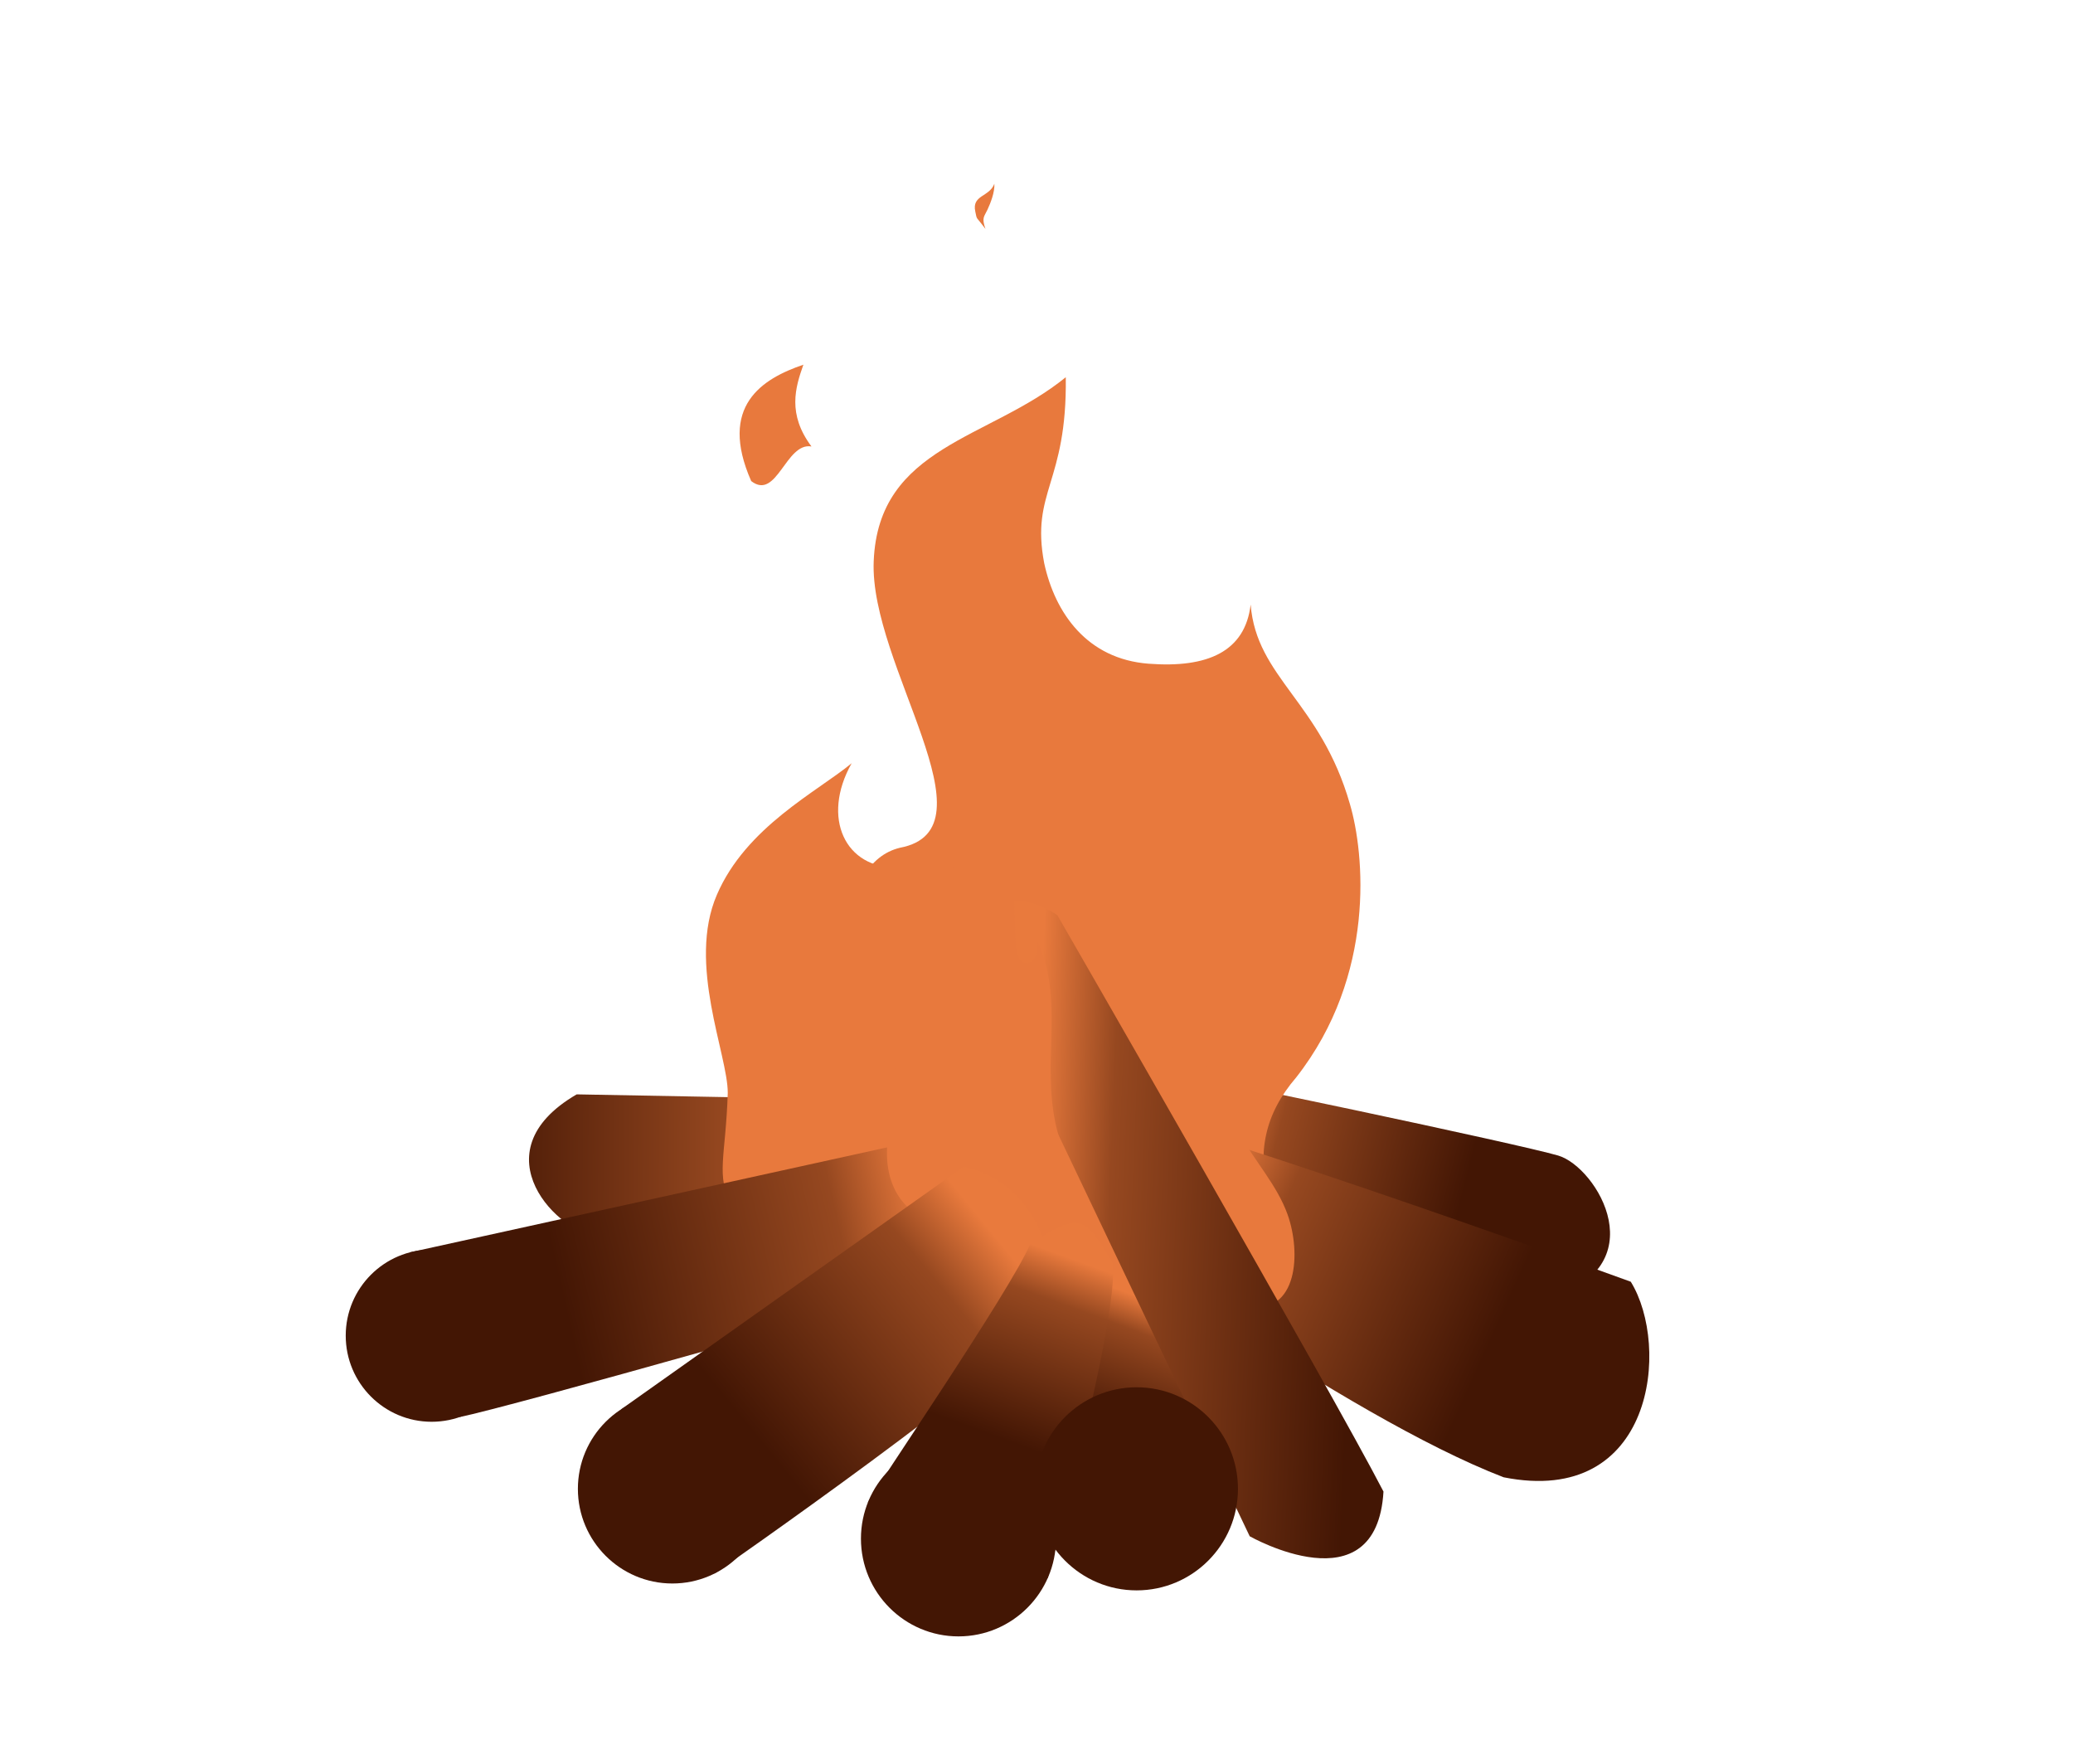 <svg width="134" height="114" viewBox="0 0 134 114" fill="none" xmlns="http://www.w3.org/2000/svg">
<g clip-path="url(#clip0_134_2440)">
<mask id="mask0_134_2440" style="mask-type:luminance" maskUnits="userSpaceOnUse" x="0" y="0" width="134" height="114">
<path d="M133.5 0H0.5V114H133.5V0Z" fill="white"/>
</mask>
<g mask="url(#mask0_134_2440)">
<path d="M37.278 70.729L64.785 71.234C64.785 71.234 70.759 72.068 67.432 78.75C62.807 79.132 41.436 80.034 38.811 79.941C36.186 79.849 30.77 74.505 37.278 70.729Z" fill="url(#paint0_linear_134_2440)"/>
<path d="M99.93 83.989L73.404 76.677C73.404 76.677 67.822 74.386 72.696 68.738C77.271 69.515 98.201 73.943 100.721 74.683C103.241 75.424 107.168 81.946 99.93 83.989Z" fill="url(#paint1_linear_134_2440)"/>
<path d="M84.229 87.579C81.689 89.839 78.584 92.026 75.281 92.918C73.927 93.042 71.957 92.445 70.621 92.061C67.474 91.322 65.523 88.387 62.841 86.921C57.492 85.243 49.946 56.786 58.172 54.791C64.513 53.595 56.191 42.99 56.477 36.269C56.779 28.816 63.954 28.405 68.893 24.379C68.983 31.26 66.613 31.742 67.498 36.4C68.197 39.62 70.266 42.591 74.241 42.895C78.068 43.189 80.483 42.108 80.843 39.074C81.22 43.809 85.368 45.357 87.258 51.964C88.195 55.131 88.971 63.017 83.79 69.629C81.735 72.026 81.283 74.42 81.952 77.507C82.106 81.815 88.029 83.38 84.229 87.579Z" fill="#E8793D"/>
<path d="M55.051 49.329C52.841 51.159 48.228 53.438 46.338 57.834C44.408 62.301 47.051 68.163 47.043 70.64C46.915 74.78 46.242 75.968 47.299 77.894C51.386 85.338 60.387 78.164 61.65 73.818C62.515 69.774 68.334 60.454 67.288 58.476C66.231 56.551 62.785 55.713 58.062 56.069C54.635 56.166 53.065 52.86 55.051 49.329Z" fill="#E8793D"/>
<path d="M26.473 80.944L58.084 73.993C58.084 73.993 65.379 73.301 63.316 82.133C57.957 83.884 32.842 90.956 29.713 91.584C28.369 89.106 27.22 84.319 26.473 80.944Z" fill="url(#paint2_linear_134_2440)"/>
<path d="M57.362 73.934C57.521 72.026 58.367 70.256 58.946 68.431C59.525 66.606 59.818 64.532 58.919 62.842C59.76 65.863 60.892 68.959 63.207 71.07C64.092 71.877 65.121 72.511 66.023 73.3C66.924 74.088 67.719 75.09 67.91 76.274C68.02 76.956 67.894 77.719 67.4 78.201C67.129 78.464 66.775 78.62 66.428 78.771C62.453 80.506 56.911 79.345 57.362 73.934Z" fill="#E8793D"/>
<path d="M40.145 91.086L62.272 75.416C62.272 75.416 68.037 76.082 68.259 84.525C65.82 88.08 46.19 101.698 46.19 101.698C46.19 101.698 43.997 95.564 40.145 91.086Z" fill="url(#paint3_linear_134_2440)"/>
<path d="M69.731 78.874C66.799 77.46 66.663 74.423 70.634 71.429C75.512 72.121 101.83 81.527 105.414 82.838C107.987 86.996 106.929 97.416 97.197 95.477C86.886 91.512 69.731 78.874 69.731 78.874Z" fill="url(#paint4_linear_134_2440)"/>
<path d="M74.631 60.297C74.478 63.726 75.274 67.193 76.909 70.21C77.691 69.46 78.33 68.561 78.779 67.574C78.718 69.535 79.184 71.51 80.113 73.237C81.082 75.035 82.542 76.571 83.231 78.495C84.1 80.923 83.933 84.983 80.595 84.481C77.611 84.033 73.997 82.621 71.226 81.425C68.504 80.249 65.915 78.284 64.965 75.471C64.455 73.964 64.513 72.148 65.561 70.953C66.07 70.373 66.76 69.991 67.411 69.576C70.081 67.872 74.473 63.791 74.631 60.297Z" fill="#E8793D"/>
<path d="M78.643 92.196C78.458 91.968 74.165 82.025 74.165 82.025H69.559L67.945 98.112" fill="url(#paint5_linear_134_2440)"/>
<path d="M62.82 61.594L80.781 99.288C80.781 99.288 88.985 103.954 89.429 96.4C86.129 90.007 68.351 59.154 68.351 59.154C68.351 59.154 63.929 55.892 62.82 61.594Z" fill="url(#paint6_linear_134_2440)"/>
<path d="M61.253 72.376C61.732 72.683 62.385 72.598 62.866 72.293C63.347 71.989 63.683 71.503 63.961 71.006C64.171 70.632 64.358 70.233 64.399 69.806C64.471 69.072 64.105 68.37 63.707 67.748C62.529 65.907 60.656 63.626 58.571 62.779C56.768 62.047 55.145 62.497 55.277 64.55C55.385 66.236 56.39 68.505 57.868 69.073C58.875 69.46 59.396 68.971 60.136 69.991C60.663 70.717 60.396 71.826 61.253 72.376Z" fill="#E8793D"/>
<path d="M61.957 93.127C65.436 93.127 68.262 95.957 68.262 99.443C68.262 102.93 65.436 105.76 61.957 105.76C58.477 105.76 55.652 102.93 55.652 99.443C55.652 95.957 58.477 93.127 61.957 93.127Z" fill="#431604"/>
<path d="M56.098 97.109C56.412 96.432 65.342 83.376 66.595 80.398C69.965 78.201 70.127 78.728 71.925 81.602C72.377 85.082 67.718 102.007 67.718 102.007" fill="url(#paint7_linear_134_2440)"/>
<path d="M73.472 89.66C77.088 89.66 80.023 92.601 80.023 96.223C80.023 99.846 77.088 102.786 73.472 102.786C69.857 102.786 66.922 99.846 66.922 96.223C66.922 92.601 69.857 89.66 73.472 89.66Z" fill="#431604"/>
<path d="M67.93 68.096C68.005 65.645 68.136 63.072 67.059 60.87C67.1 61.46 66.915 62.291 66.327 62.235C65.848 62.19 65.695 61.572 65.668 61.091C65.596 59.829 65.551 58.566 65.531 57.301C63.982 57.413 62.537 58.467 61.958 59.911C61.1 62.049 62.11 64.454 63.245 66.457C64.732 69.081 66.468 71.989 68.649 74.092C67.948 72.147 67.868 70.147 67.93 68.096Z" fill="#E8793D"/>
<path d="M27.902 80.758C30.968 80.758 33.457 83.252 33.457 86.323C33.457 89.395 30.968 91.889 27.902 91.889C24.837 91.889 22.348 89.395 22.348 86.323C22.348 83.252 24.837 80.758 27.902 80.758Z" fill="#431604"/>
<path d="M43.462 90.105C46.832 90.105 49.568 92.847 49.568 96.223C49.568 99.6 46.832 102.341 43.462 102.341C40.092 102.341 37.355 99.6 37.355 96.223C37.355 92.847 40.092 90.105 43.462 90.105Z" fill="#431604"/>
<path d="M64.276 11.876C63.956 12.742 62.809 12.59 63.043 13.672C63.171 14.266 63.042 13.913 63.699 14.795C63.443 14.057 63.619 14.009 63.827 13.56C64.035 13.111 64.308 12.421 64.276 11.876Z" fill="#E8793D"/>
<path d="M51.932 23.57C49.271 24.475 46.42 26.236 48.558 31.092C50.221 32.378 50.791 28.569 52.454 28.855C50.886 26.76 51.409 25.046 51.932 23.57Z" fill="#E8793D"/>
</g>
</g>
<defs>
<linearGradient id="paint0_linear_134_2440" x1="55.082" y1="75.487" x2="30.653" y2="75.374" gradientUnits="userSpaceOnUse">
<stop offset="0.12" stop-color="#E97A3D"/>
<stop offset="0.33" stop-color="#964820"/>
<stop offset="1" stop-color="#431604"/>
</linearGradient>
<linearGradient id="paint1_linear_134_2440" x1="76.222" y1="73.561" x2="94.322" y2="78.19" gradientUnits="userSpaceOnUse">
<stop offset="0.12" stop-color="#E97A3D"/>
<stop offset="0.33" stop-color="#964820"/>
<stop offset="1" stop-color="#431604"/>
</linearGradient>
<linearGradient id="paint2_linear_134_2440" x1="63.153" y1="77.797" x2="36.367" y2="83.921" gradientUnits="userSpaceOnUse">
<stop offset="0.12" stop-color="#E97A3D"/>
<stop offset="0.33" stop-color="#964820"/>
<stop offset="1" stop-color="#431604"/>
</linearGradient>
<linearGradient id="paint3_linear_134_2440" x1="65.844" y1="77.412" x2="48.094" y2="91.904" gradientUnits="userSpaceOnUse">
<stop offset="0.12" stop-color="#E97A3D"/>
<stop offset="0.33" stop-color="#964820"/>
<stop offset="1" stop-color="#431604"/>
</linearGradient>
<linearGradient id="paint4_linear_134_2440" x1="74.686" y1="77.412" x2="96.189" y2="87.126" gradientUnits="userSpaceOnUse">
<stop offset="0.12" stop-color="#E97A3D"/>
<stop offset="0.33" stop-color="#964820"/>
<stop offset="1" stop-color="#431604"/>
</linearGradient>
<linearGradient id="paint5_linear_134_2440" x1="75.454" y1="83.189" x2="71.866" y2="92.783" gradientUnits="userSpaceOnUse">
<stop offset="0.12" stop-color="#E97A3D"/>
<stop offset="0.33" stop-color="#964820"/>
<stop offset="1" stop-color="#431604"/>
</linearGradient>
<linearGradient id="paint6_linear_134_2440" x1="64.295" y1="68.504" x2="87.939" y2="69.455" gradientUnits="userSpaceOnUse">
<stop offset="0.12" stop-color="#E97A3D"/>
<stop offset="0.33" stop-color="#964820"/>
<stop offset="1" stop-color="#431604"/>
</linearGradient>
<linearGradient id="paint7_linear_134_2440" x1="69.404" y1="79.582" x2="64.55" y2="92.925" gradientUnits="userSpaceOnUse">
<stop offset="0.12" stop-color="#E97A3D"/>
<stop offset="0.33" stop-color="#964820"/>
<stop offset="1" stop-color="#431604"/>
</linearGradient>
<clipPath id="clip0_134_2440">
<rect width="133" height="114" fill="white" transform="translate(0.5)"/>
</clipPath>
</defs>
</svg>
